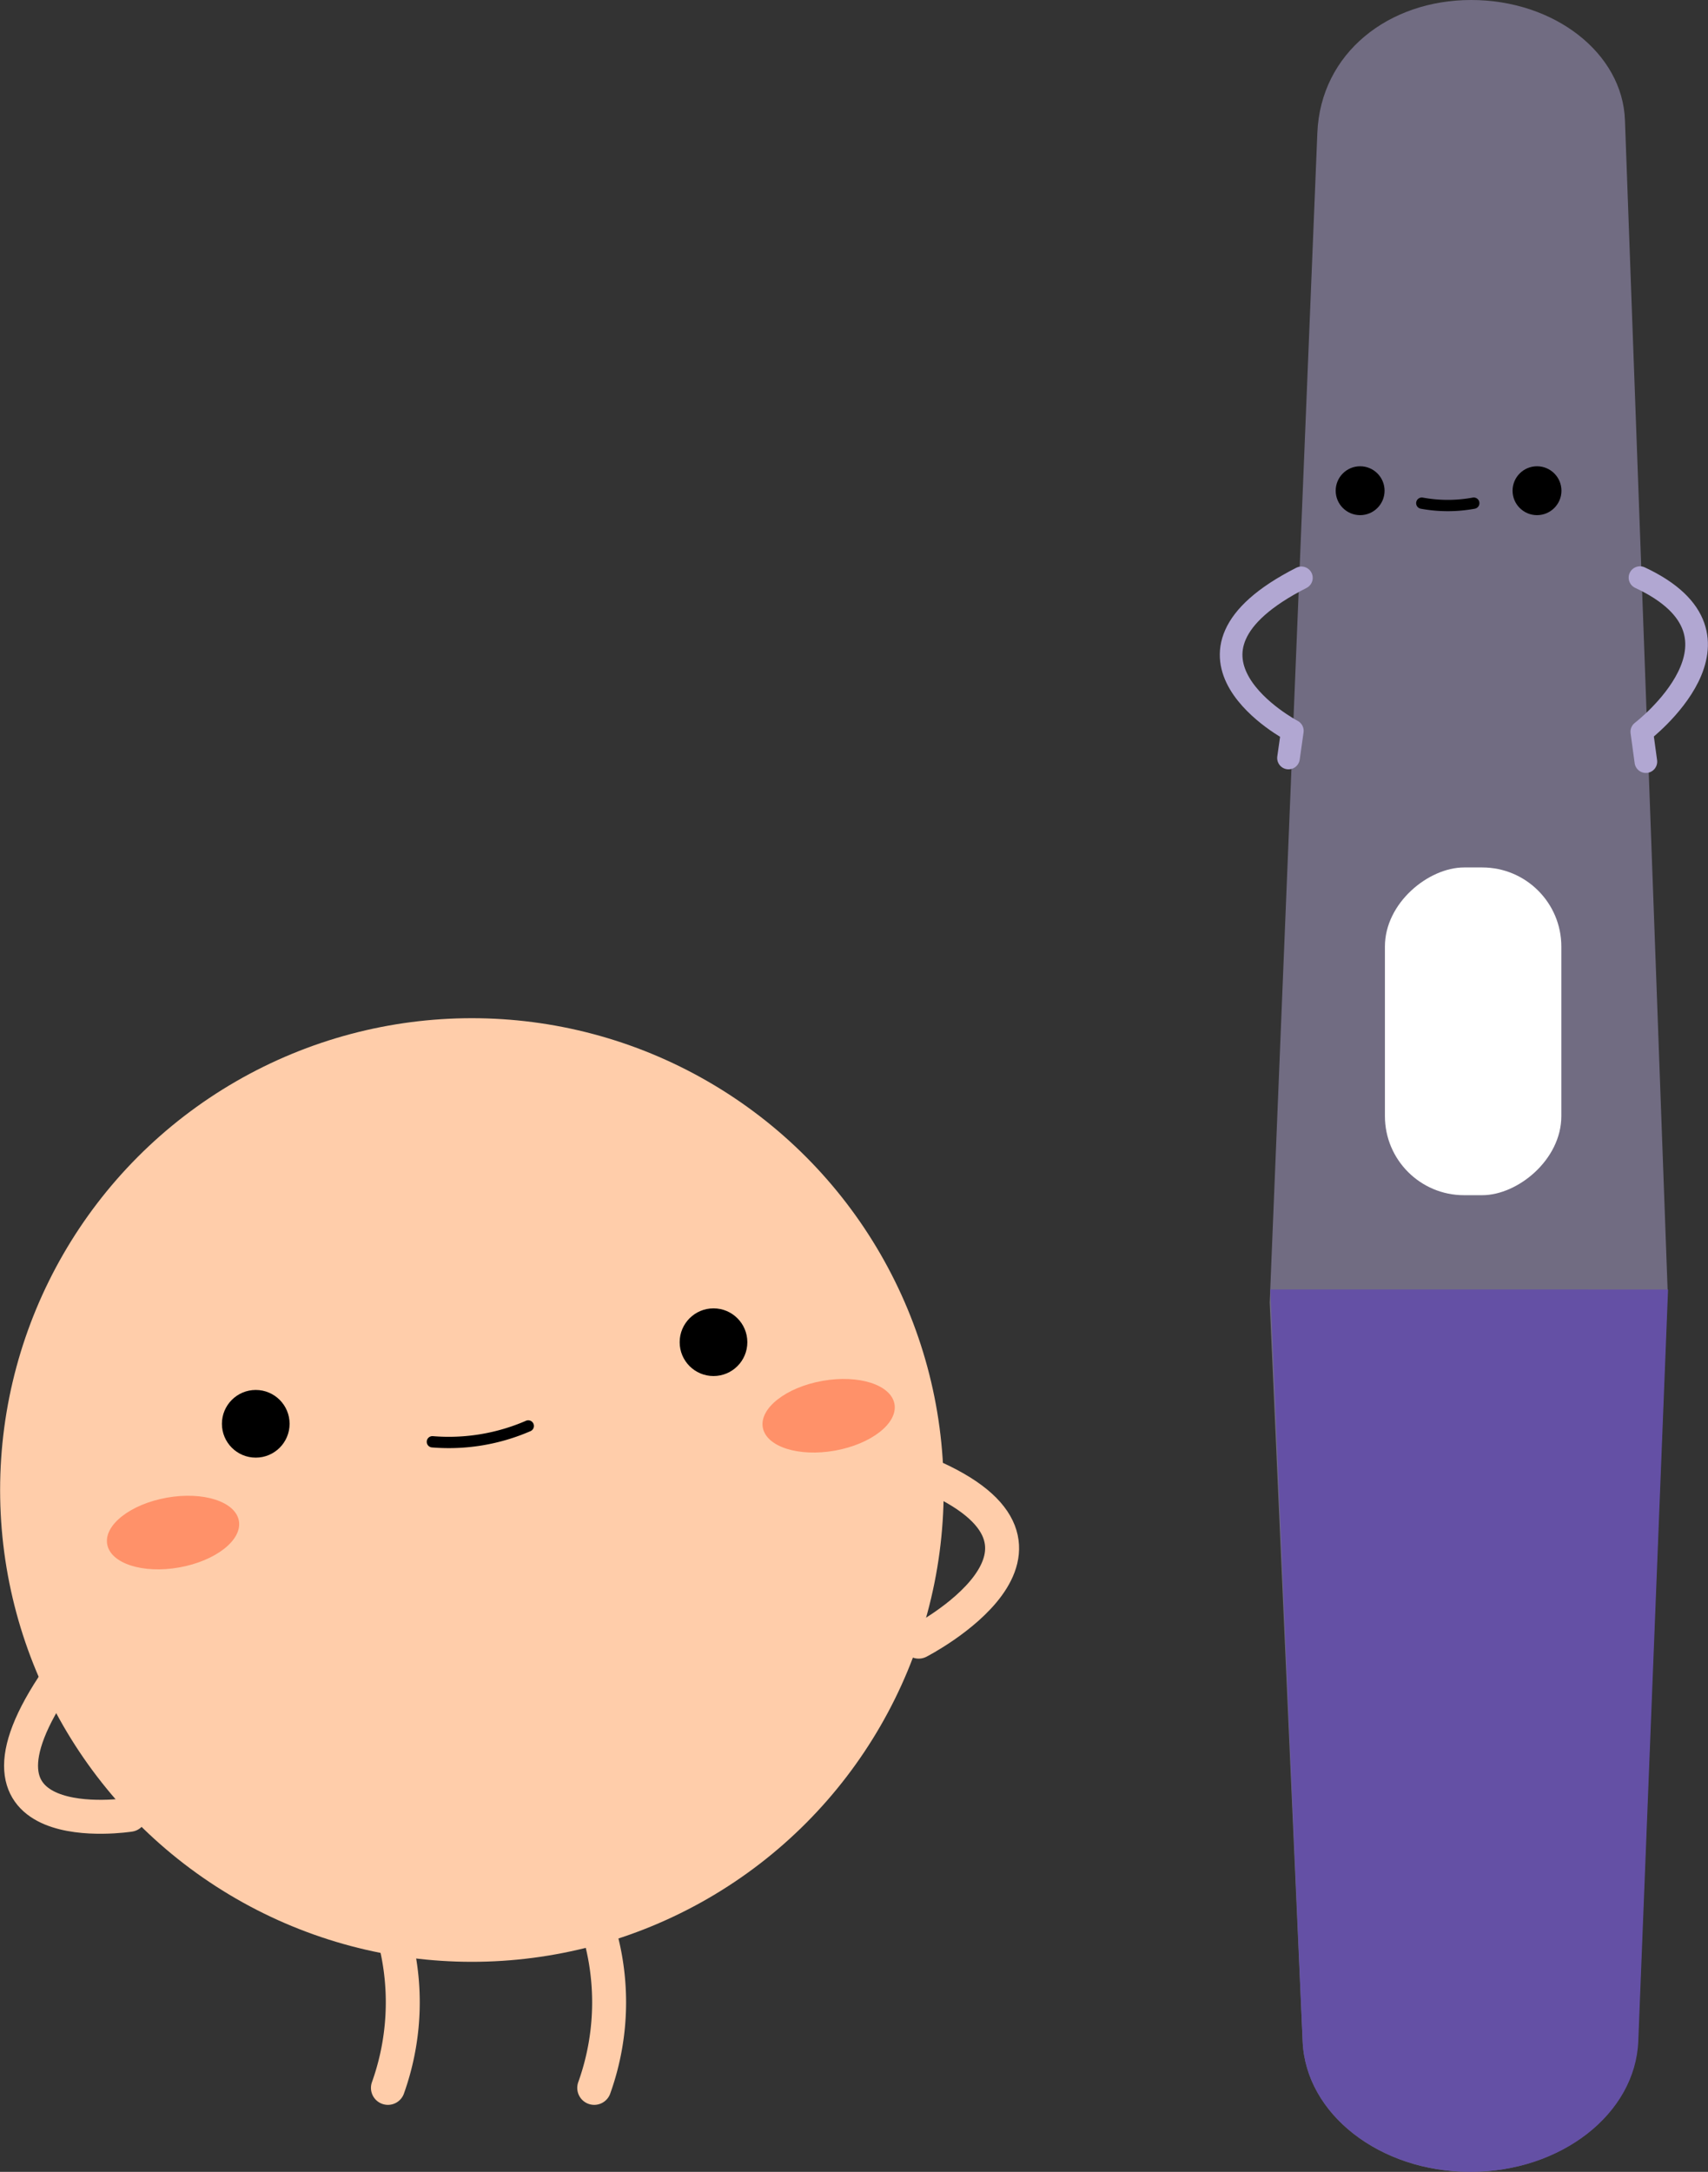 <svg xmlns="http://www.w3.org/2000/svg" viewBox="0 0 150.93 191.91"><rect x="0" y="0" width="150.93" height="191.91" fill="#333333" stroke="none"/><defs><style>.cls-1{fill:#ffcdaa;}.cls-2{fill:#ff9169;}.cls-3,.cls-4,.cls-8{fill:none;stroke-linecap:round;}.cls-3{stroke:#000;}.cls-3,.cls-4{stroke-miterlimit:10;}.cls-4{stroke:#ffcdaa;stroke-width:3px;}.cls-5{fill:#b1a7d2;opacity:0.5;}.cls-6{fill:#6450a5;}.cls-7{fill:#fff;}.cls-8{stroke:#b1a7d2;stroke-linejoin:round;stroke-width:2px;}</style></defs><g id="Layer_2" data-name="Layer 2"><g id="Lager_1" data-name="Lager 1"><circle class="cls-1" cx="41.7" cy="131.66" r="41.69"/><ellipse class="cls-2" cx="15.29" cy="135.42" rx="5.91" ry="3.13" transform="translate(-23.51 4.78) rotate(-10.1)"/><ellipse class="cls-2" cx="73.23" cy="125.1" rx="5.91" ry="3.13" transform="translate(-20.81 14.78) rotate(-10.1)"/><path class="cls-3" d="M38.21,127.4A17.6,17.6,0,0,0,46.68,126"/><circle cx="22.6" cy="125.81" r="2.99"/><circle cx="63.05" cy="118.6" r="2.99"/><path class="cls-4" d="M5.14,148.29c-10.09,14.66,6.32,12.07,6.32,12.07"/><path class="cls-4" d="M81.87,130.26c15.43,6.52-.69,14.8-.69,14.8"/><path class="cls-4" d="M34.28,169.37a22.45,22.45,0,0,1,0,15.12"/><path class="cls-4" d="M52.51,169.37a22.39,22.39,0,0,1,0,15.12"/><path class="cls-5" d="M115.11,180.38,112.2,115.1l4.21-103.36C116.7,4.68,122.71,0,130,0h0c7.36,0,13.38,4.7,13.59,10.61l3.77,103.33-2.63,66.41c-.25,6.44-6.82,11.56-14.83,11.56h0C121.94,191.91,115.38,186.81,115.11,180.38Z"/><path class="cls-6" d="M112.25,113.94l2.86,66.44c.27,6.43,6.83,11.53,14.83,11.53h0c8,0,14.58-5.12,14.83-11.56l2.63-66.41Z"/><rect class="cls-7" x="115.7" y="83.33" width="28.96" height="15.59" rx="6.99" transform="translate(221.3 -39.05) rotate(90)"/><path class="cls-8" d="M115,51.06c-13.49,6.86-.8,13.52-.8,13.52l-.34,2.4"/><path class="cls-8" d="M145.44,67.3l-.36-2.64s11-8.4-.16-13.62"/><circle cx="120.19" cy="43.36" r="2.16"/><circle cx="135.82" cy="43.36" r="2.16"/><path class="cls-3" d="M130.23,44.46a12.65,12.65,0,0,1-4.59,0"/></g></g></svg>